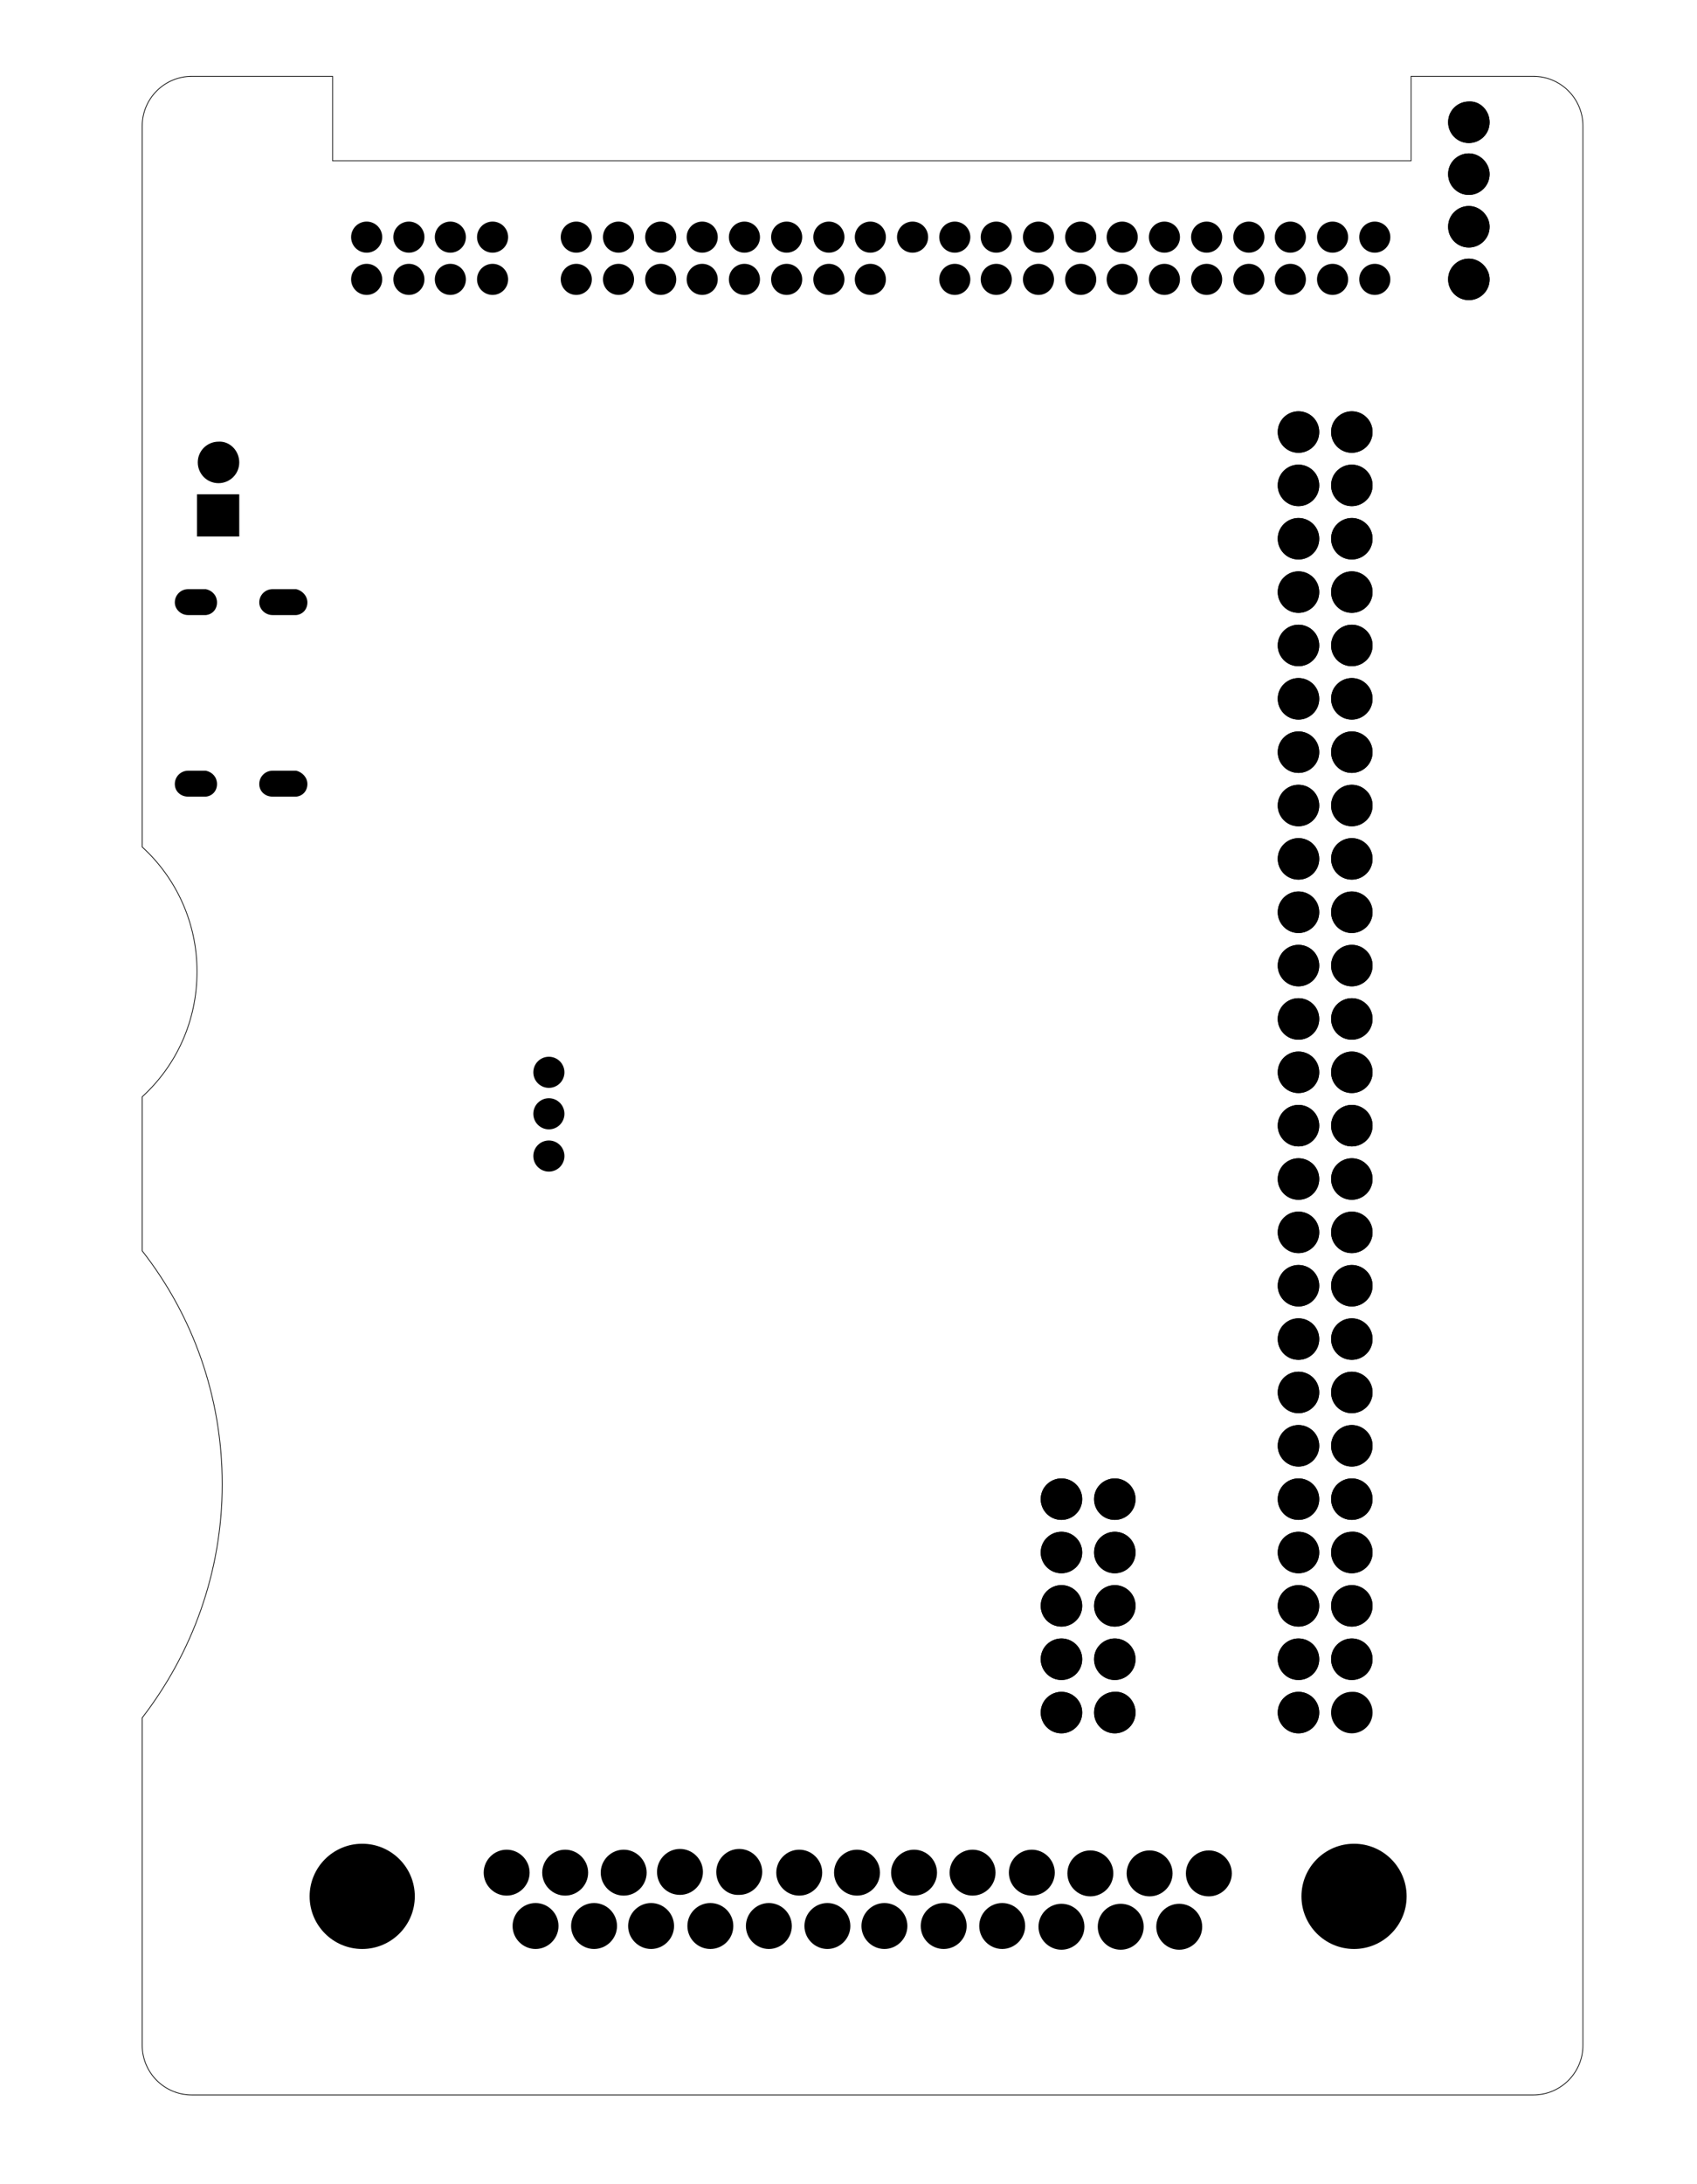 <?xml version="1.0" encoding="utf-8"?>
<!-- Generator: Adobe Illustrator 27.0.0, SVG Export Plug-In . SVG Version: 6.00 Build 0)  -->
<svg version="1.1" id="Calque_1" xmlns="http://www.w3.org/2000/svg" xmlns:xlink="http://www.w3.org/1999/xlink" x="0px" y="0px"
	 viewBox="0 0 229.1 294.7" style="enable-background:new 0 0 229.1 294.7;" xml:space="preserve">
<style type="text/css">
	.st0{fill:none;stroke:#000000;stroke-width:0.1;stroke-miterlimit:10;}
</style>
<g>
	<path class="st0" d="M19.2,17c0-3.7,3-6.7,6.7-6.7h19v11.4h145.6V10.3H207c3.7,0,6.7,3,6.7,6.7v259c0,3.7-3,6.7-6.7,6.7H25.9
		c-3.7,0-6.7-3-6.7-6.7v-44.2c6.7-8.7,10.8-19.6,10.8-31.5c0-11.9-4-22.8-10.8-31.5V148c4.6-4.2,7.4-10.2,7.4-16.9
		c0-6.7-2.9-12.7-7.4-16.8V17z"/>
</g>
<g>
	<rect x="26.6" y="66.7" width="5.7" height="5.7"/>
	<circle cx="185.6" cy="37.7" r="2.1"/>
	<circle cx="179.9" cy="37.7" r="2.1"/>
	<circle cx="185.6" cy="32" r="2.1"/>
	<circle cx="179.9" cy="32" r="2.1"/>
	<circle cx="174.2" cy="37.7" r="2.1"/>
	<circle cx="168.6" cy="37.7" r="2.1"/>
	<circle cx="174.2" cy="32" r="2.1"/>
	<circle cx="168.6" cy="32" r="2.1"/>
	<circle cx="162.9" cy="37.7" r="2.1"/>
	<circle cx="157.2" cy="37.7" r="2.1"/>
	<circle cx="162.9" cy="32" r="2.1"/>
	<circle cx="157.2" cy="32" r="2.1"/>
	<circle cx="151.5" cy="37.7" r="2.1"/>
	<circle cx="145.9" cy="37.7" r="2.1"/>
	<circle cx="151.5" cy="32" r="2.1"/>
	<circle cx="145.9" cy="32" r="2.1"/>
	<circle cx="140.2" cy="37.7" r="2.1"/>
	<circle cx="134.5" cy="37.7" r="2.1"/>
	<circle cx="140.2" cy="32" r="2.1"/>
	<circle cx="134.5" cy="32" r="2.1"/>
	<circle cx="128.9" cy="37.7" r="2.1"/>
	<circle cx="128.9" cy="32" r="2.1"/>
	<circle cx="123.2" cy="32" r="2.1"/>
	<circle cx="117.5" cy="37.7" r="2.1"/>
	<circle cx="111.9" cy="37.7" r="2.1"/>
	<circle cx="117.5" cy="32" r="2.1"/>
	<circle cx="111.9" cy="32" r="2.1"/>
	<circle cx="106.2" cy="37.7" r="2.1"/>
	<circle cx="100.5" cy="37.7" r="2.1"/>
	<circle cx="106.2" cy="32" r="2.1"/>
	<circle cx="100.5" cy="32" r="2.1"/>
	<circle cx="94.8" cy="37.7" r="2.1"/>
	<circle cx="89.2" cy="37.7" r="2.1"/>
	<circle cx="94.8" cy="32" r="2.1"/>
	<circle cx="89.2" cy="32" r="2.1"/>
	<circle cx="83.5" cy="37.7" r="2.1"/>
	<circle cx="77.8" cy="37.7" r="2.1"/>
	<circle cx="83.5" cy="32" r="2.1"/>
	<circle cx="77.8" cy="32" r="2.1"/>
	<circle cx="66.5" cy="37.7" r="2.1"/>
	<circle cx="66.5" cy="32" r="2.1"/>
	<circle cx="60.8" cy="37.7" r="2.1"/>
	<circle cx="55.2" cy="37.7" r="2.1"/>
	<circle cx="60.8" cy="32" r="2.1"/>
	<circle cx="55.2" cy="32" r="2.1"/>
	<circle cx="49.5" cy="37.7" r="2.1"/>
	<circle cx="49.5" cy="32" r="2.1"/>
	<path d="M185.3,195.1c0,1.6-1.3,2.8-2.8,2.8c-1.6,0-2.8-1.3-2.8-2.8c0-1.6,1.3-2.8,2.8-2.8C184,192.3,185.3,193.5,185.3,195.1z"/>
	<path d="M185.3,187.9c0,1.6-1.3,2.8-2.8,2.8c-1.6,0-2.8-1.3-2.8-2.8c0-1.6,1.3-2.8,2.8-2.8C184,185.1,185.3,186.3,185.3,187.9z"/>
	<path d="M178.1,195.1c0,1.6-1.3,2.8-2.8,2.8c-1.6,0-2.8-1.3-2.8-2.8c0-1.6,1.3-2.8,2.8-2.8C176.8,192.3,178.1,193.5,178.1,195.1z"
		/>
	<path d="M178.1,187.9c0,1.6-1.3,2.8-2.8,2.8c-1.6,0-2.8-1.3-2.8-2.8c0-1.6,1.3-2.8,2.8-2.8C176.8,185.1,178.1,186.3,178.1,187.9z"
		/>
	<path d="M185.3,180.7c0,1.6-1.3,2.8-2.8,2.8c-1.6,0-2.8-1.3-2.8-2.8c0-1.6,1.3-2.8,2.8-2.8C184,177.9,185.3,179.1,185.3,180.7z"/>
	<path d="M185.3,173.5c0,1.6-1.3,2.8-2.8,2.8c-1.6,0-2.8-1.3-2.8-2.8c0-1.6,1.3-2.8,2.8-2.8C184,170.7,185.3,171.9,185.3,173.5z"/>
	<path d="M178.1,180.7c0,1.6-1.3,2.8-2.8,2.8c-1.6,0-2.8-1.3-2.8-2.8c0-1.6,1.3-2.8,2.8-2.8C176.8,177.9,178.1,179.1,178.1,180.7z"
		/>
	<path d="M178.1,173.5c0,1.6-1.3,2.8-2.8,2.8c-1.6,0-2.8-1.3-2.8-2.8c0-1.6,1.3-2.8,2.8-2.8C176.8,170.7,178.1,171.9,178.1,173.5z"
		/>
	<path d="M185.3,166.3c0,1.6-1.3,2.8-2.8,2.8c-1.6,0-2.8-1.3-2.8-2.8c0-1.6,1.3-2.8,2.8-2.8C184,163.5,185.3,164.7,185.3,166.3z"/>
	<path d="M185.3,159.1c0,1.6-1.3,2.8-2.8,2.8c-1.6,0-2.8-1.3-2.8-2.8c0-1.6,1.3-2.8,2.8-2.8C184,156.3,185.3,157.5,185.3,159.1z"/>
	<path d="M178.1,166.3c0,1.6-1.3,2.8-2.8,2.8c-1.6,0-2.8-1.3-2.8-2.8c0-1.6,1.3-2.8,2.8-2.8C176.8,163.5,178.1,164.7,178.1,166.3z"
		/>
	<path d="M178.1,159.1c0,1.6-1.3,2.8-2.8,2.8c-1.6,0-2.8-1.3-2.8-2.8c0-1.6,1.3-2.8,2.8-2.8C176.8,156.3,178.1,157.5,178.1,159.1z"
		/>
	<path d="M185.3,151.9c0,1.6-1.3,2.8-2.8,2.8c-1.6,0-2.8-1.3-2.8-2.8c0-1.6,1.3-2.8,2.8-2.8C184,149.1,185.3,150.3,185.3,151.9z"/>
	<path d="M185.3,144.7c0,1.6-1.3,2.8-2.8,2.8c-1.6,0-2.8-1.3-2.8-2.8c0-1.6,1.3-2.8,2.8-2.8C184,141.9,185.3,143.1,185.3,144.7z"/>
	<path d="M178.1,151.9c0,1.6-1.3,2.8-2.8,2.8c-1.6,0-2.8-1.3-2.8-2.8c0-1.6,1.3-2.8,2.8-2.8C176.8,149.1,178.1,150.3,178.1,151.9z"
		/>
	<path d="M178.1,144.7c0,1.6-1.3,2.8-2.8,2.8c-1.6,0-2.8-1.3-2.8-2.8c0-1.6,1.3-2.8,2.8-2.8C176.8,141.9,178.1,143.1,178.1,144.7z"
		/>
	<path d="M185.3,137.5c0,1.6-1.3,2.8-2.8,2.8c-1.6,0-2.8-1.3-2.8-2.8c0-1.6,1.3-2.8,2.8-2.8C184,134.7,185.3,135.9,185.3,137.5z"/>
	<path d="M185.3,130.3c0,1.6-1.3,2.8-2.8,2.8c-1.6,0-2.8-1.3-2.8-2.8c0-1.6,1.3-2.8,2.8-2.8C184,127.5,185.3,128.7,185.3,130.3z"/>
	<path d="M178.1,137.5c0,1.6-1.3,2.8-2.8,2.8c-1.6,0-2.8-1.3-2.8-2.8c0-1.6,1.3-2.8,2.8-2.8C176.8,134.7,178.1,135.9,178.1,137.5z"
		/>
	<path d="M178.1,130.3c0,1.6-1.3,2.8-2.8,2.8c-1.6,0-2.8-1.3-2.8-2.8c0-1.6,1.3-2.8,2.8-2.8C176.8,127.5,178.1,128.7,178.1,130.3z"
		/>
	<path d="M185.3,123.1c0,1.6-1.3,2.8-2.8,2.8c-1.6,0-2.8-1.3-2.8-2.8c0-1.6,1.3-2.8,2.8-2.8C184,120.3,185.3,121.5,185.3,123.1z"/>
	<path d="M185.3,115.9c0,1.6-1.3,2.8-2.8,2.8c-1.6,0-2.8-1.3-2.8-2.8c0-1.6,1.3-2.8,2.8-2.8C184,113.1,185.3,114.3,185.3,115.9z"/>
	<path d="M178.1,123.1c0,1.6-1.3,2.8-2.8,2.8c-1.6,0-2.8-1.3-2.8-2.8c0-1.6,1.3-2.8,2.8-2.8C176.8,120.3,178.1,121.5,178.1,123.1z"
		/>
	<path d="M178.1,115.9c0,1.6-1.3,2.8-2.8,2.8c-1.6,0-2.8-1.3-2.8-2.8c0-1.6,1.3-2.8,2.8-2.8C176.8,113.1,178.1,114.3,178.1,115.9z"
		/>
	<path d="M185.3,108.7c0,1.6-1.3,2.8-2.8,2.8c-1.6,0-2.8-1.3-2.8-2.8c0-1.6,1.3-2.8,2.8-2.8C184,105.9,185.3,107.1,185.3,108.7z"/>
	<path d="M185.3,101.5c0,1.6-1.3,2.8-2.8,2.8c-1.6,0-2.8-1.3-2.8-2.8c0-1.6,1.3-2.8,2.8-2.8C184,98.7,185.3,99.9,185.3,101.5z"/>
	<path d="M178.1,108.7c0,1.6-1.3,2.8-2.8,2.8c-1.6,0-2.8-1.3-2.8-2.8c0-1.6,1.3-2.8,2.8-2.8C176.8,105.9,178.1,107.1,178.1,108.7z"
		/>
	<path d="M178.1,101.5c0,1.6-1.3,2.8-2.8,2.8c-1.6,0-2.8-1.3-2.8-2.8c0-1.6,1.3-2.8,2.8-2.8C176.8,98.7,178.1,99.9,178.1,101.5z"/>
	<path d="M185.3,94.3c0,1.6-1.3,2.8-2.8,2.8c-1.6,0-2.8-1.3-2.8-2.8c0-1.6,1.3-2.8,2.8-2.8C184,91.5,185.3,92.7,185.3,94.3z"/>
	<path d="M185.3,87.1c0,1.6-1.3,2.8-2.8,2.8c-1.6,0-2.8-1.3-2.8-2.8c0-1.6,1.3-2.8,2.8-2.8C184,84.3,185.3,85.5,185.3,87.1z"/>
	<path d="M178.1,94.3c0,1.6-1.3,2.8-2.8,2.8c-1.6,0-2.8-1.3-2.8-2.8c0-1.6,1.3-2.8,2.8-2.8C176.8,91.5,178.1,92.7,178.1,94.3z"/>
	<path d="M178.1,87.1c0,1.6-1.3,2.8-2.8,2.8c-1.6,0-2.8-1.3-2.8-2.8c0-1.6,1.3-2.8,2.8-2.8C176.8,84.3,178.1,85.5,178.1,87.1z"/>
	<path d="M185.3,79.9c0,1.6-1.3,2.8-2.8,2.8c-1.6,0-2.8-1.3-2.8-2.8c0-1.6,1.3-2.8,2.8-2.8C184,77.1,185.3,78.3,185.3,79.9z"/>
	<path d="M185.3,72.7c0,1.6-1.3,2.8-2.8,2.8c-1.6,0-2.8-1.3-2.8-2.8c0-1.6,1.3-2.8,2.8-2.8C184,69.9,185.3,71.1,185.3,72.7z"/>
	<path d="M178.1,79.9c0,1.6-1.3,2.8-2.8,2.8c-1.6,0-2.8-1.3-2.8-2.8c0-1.6,1.3-2.8,2.8-2.8C176.8,77.1,178.1,78.3,178.1,79.9z"/>
	<path d="M178.1,72.7c0,1.6-1.3,2.8-2.8,2.8c-1.6,0-2.8-1.3-2.8-2.8c0-1.6,1.3-2.8,2.8-2.8C176.8,69.9,178.1,71.1,178.1,72.7z"/>
	<path d="M185.3,65.5c0,1.6-1.3,2.8-2.8,2.8c-1.6,0-2.8-1.3-2.8-2.8c0-1.6,1.3-2.8,2.8-2.8C184,62.7,185.3,63.9,185.3,65.5z"/>
	<path d="M185.3,58.3c0,1.6-1.3,2.8-2.8,2.8c-1.6,0-2.8-1.3-2.8-2.8c0-1.6,1.3-2.8,2.8-2.8C184,55.5,185.3,56.7,185.3,58.3z"/>
	<path d="M178.1,65.5c0,1.6-1.3,2.8-2.8,2.8c-1.6,0-2.8-1.3-2.8-2.8c0-1.6,1.3-2.8,2.8-2.8C176.8,62.7,178.1,63.9,178.1,65.5z"/>
	<path d="M178.1,58.3c0,1.6-1.3,2.8-2.8,2.8c-1.6,0-2.8-1.3-2.8-2.8c0-1.6,1.3-2.8,2.8-2.8C176.8,55.5,178.1,56.7,178.1,58.3z"/>
	<path d="M185.3,231.1c0,1.6-1.3,2.8-2.8,2.8c-1.6,0-2.8-1.3-2.8-2.8c0-1.6,1.3-2.8,2.8-2.8C184,228.2,185.3,229.5,185.3,231.1z"/>
	<path d="M185.3,223.9c0,1.6-1.3,2.8-2.8,2.8c-1.6,0-2.8-1.3-2.8-2.8c0-1.6,1.3-2.8,2.8-2.8C184,221.1,185.3,222.3,185.3,223.9z"/>
	<path d="M178.1,231.1c0,1.6-1.3,2.8-2.8,2.8c-1.6,0-2.8-1.3-2.8-2.8c0-1.6,1.3-2.8,2.8-2.8C176.8,228.3,178.1,229.5,178.1,231.1z"
		/>
	<path d="M178.1,223.9c0,1.6-1.3,2.8-2.8,2.8c-1.6,0-2.8-1.3-2.8-2.8c0-1.6,1.3-2.8,2.8-2.8C176.8,221.1,178.1,222.3,178.1,223.9z"
		/>
	<path d="M185.3,216.7c0,1.6-1.3,2.8-2.8,2.8c-1.6,0-2.8-1.3-2.8-2.8c0-1.6,1.3-2.8,2.8-2.8C184,213.9,185.3,215.1,185.3,216.7z"/>
	<path d="M185.3,209.5c0,1.6-1.3,2.8-2.8,2.8c-1.6,0-2.8-1.3-2.8-2.8c0-1.6,1.3-2.8,2.8-2.8C184,206.6,185.3,207.9,185.3,209.5z"/>
	<path d="M178.1,216.7c0,1.6-1.3,2.8-2.8,2.8c-1.6,0-2.8-1.3-2.8-2.8c0-1.6,1.3-2.8,2.8-2.8C176.8,213.9,178.1,215.1,178.1,216.7z"
		/>
	<path d="M178.1,209.5c0,1.6-1.3,2.8-2.8,2.8c-1.6,0-2.8-1.3-2.8-2.8c0-1.6,1.3-2.8,2.8-2.8C176.8,206.7,178.1,207.9,178.1,209.5z"
		/>
	<path d="M185.3,202.3c0,1.6-1.3,2.8-2.8,2.8c-1.6,0-2.8-1.3-2.8-2.8c0-1.6,1.3-2.8,2.8-2.8C184,199.5,185.3,200.7,185.3,202.3z"/>
	<path d="M178.1,202.3c0,1.6-1.3,2.8-2.8,2.8c-1.6,0-2.8-1.3-2.8-2.8c0-1.6,1.3-2.8,2.8-2.8C176.8,199.5,178.1,200.7,178.1,202.3z"
		/>
	<path d="M185.3,195.1c0,1.6-1.3,2.8-2.8,2.8c-1.6,0-2.8-1.3-2.8-2.8c0-1.6,1.3-2.8,2.8-2.8C184,192.3,185.3,193.5,185.3,195.1z"/>
	<path d="M185.3,187.9c0,1.6-1.3,2.8-2.8,2.8c-1.6,0-2.8-1.3-2.8-2.8c0-1.6,1.3-2.8,2.8-2.8C184,185.1,185.3,186.3,185.3,187.9z"/>
	<path d="M178.1,195.1c0,1.6-1.3,2.8-2.8,2.8c-1.6,0-2.8-1.3-2.8-2.8c0-1.6,1.3-2.8,2.8-2.8C176.8,192.3,178.1,193.5,178.1,195.1z"
		/>
	<path d="M178.1,187.9c0,1.6-1.3,2.8-2.8,2.8c-1.6,0-2.8-1.3-2.8-2.8c0-1.6,1.3-2.8,2.8-2.8C176.8,185.1,178.1,186.3,178.1,187.9z"
		/>
	<path d="M185.3,180.7c0,1.6-1.3,2.8-2.8,2.8c-1.6,0-2.8-1.3-2.8-2.8c0-1.6,1.3-2.8,2.8-2.8C184,177.9,185.3,179.1,185.3,180.7z"/>
	<path d="M185.3,173.5c0,1.6-1.3,2.8-2.8,2.8c-1.6,0-2.8-1.3-2.8-2.8c0-1.6,1.3-2.8,2.8-2.8C184,170.7,185.3,171.9,185.3,173.5z"/>
	<path d="M178.1,180.7c0,1.6-1.3,2.8-2.8,2.8c-1.6,0-2.8-1.3-2.8-2.8c0-1.6,1.3-2.8,2.8-2.8C176.8,177.9,178.1,179.1,178.1,180.7z"
		/>
	<path d="M178.1,173.5c0,1.6-1.3,2.8-2.8,2.8c-1.6,0-2.8-1.3-2.8-2.8c0-1.6,1.3-2.8,2.8-2.8C176.8,170.7,178.1,171.9,178.1,173.5z"
		/>
	<path d="M185.3,166.3c0,1.6-1.3,2.8-2.8,2.8c-1.6,0-2.8-1.3-2.8-2.8c0-1.6,1.3-2.8,2.8-2.8C184,163.5,185.3,164.7,185.3,166.3z"/>
	<path d="M185.3,159.1c0,1.6-1.3,2.8-2.8,2.8c-1.6,0-2.8-1.3-2.8-2.8c0-1.6,1.3-2.8,2.8-2.8C184,156.3,185.3,157.5,185.3,159.1z"/>
	<path d="M178.1,166.3c0,1.6-1.3,2.8-2.8,2.8c-1.6,0-2.8-1.3-2.8-2.8c0-1.6,1.3-2.8,2.8-2.8C176.8,163.5,178.1,164.7,178.1,166.3z"
		/>
	<path d="M178.1,159.1c0,1.6-1.3,2.8-2.8,2.8c-1.6,0-2.8-1.3-2.8-2.8c0-1.6,1.3-2.8,2.8-2.8C176.8,156.3,178.1,157.5,178.1,159.1z"
		/>
	<path d="M185.3,151.9c0,1.6-1.3,2.8-2.8,2.8c-1.6,0-2.8-1.3-2.8-2.8c0-1.6,1.3-2.8,2.8-2.8C184,149.1,185.3,150.3,185.3,151.9z"/>
	<path d="M185.3,144.7c0,1.6-1.3,2.8-2.8,2.8c-1.6,0-2.8-1.3-2.8-2.8c0-1.6,1.3-2.8,2.8-2.8C184,141.9,185.3,143.1,185.3,144.7z"/>
	<path d="M178.1,151.9c0,1.6-1.3,2.8-2.8,2.8c-1.6,0-2.8-1.3-2.8-2.8c0-1.6,1.3-2.8,2.8-2.8C176.8,149.1,178.1,150.3,178.1,151.9z"
		/>
	<path d="M178.1,144.7c0,1.6-1.3,2.8-2.8,2.8c-1.6,0-2.8-1.3-2.8-2.8c0-1.6,1.3-2.8,2.8-2.8C176.8,141.9,178.1,143.1,178.1,144.7z"
		/>
	<path d="M185.3,137.5c0,1.6-1.3,2.8-2.8,2.8c-1.6,0-2.8-1.3-2.8-2.8c0-1.6,1.3-2.8,2.8-2.8C184,134.7,185.3,135.9,185.3,137.5z"/>
	<path d="M185.3,130.3c0,1.6-1.3,2.8-2.8,2.8c-1.6,0-2.8-1.3-2.8-2.8c0-1.6,1.3-2.8,2.8-2.8C184,127.5,185.3,128.7,185.3,130.3z"/>
	<path d="M178.1,137.5c0,1.6-1.3,2.8-2.8,2.8c-1.6,0-2.8-1.3-2.8-2.8c0-1.6,1.3-2.8,2.8-2.8C176.8,134.7,178.1,135.9,178.1,137.5z"
		/>
	<path d="M178.1,130.3c0,1.6-1.3,2.8-2.8,2.8c-1.6,0-2.8-1.3-2.8-2.8c0-1.6,1.3-2.8,2.8-2.8C176.8,127.5,178.1,128.7,178.1,130.3z"
		/>
	<path d="M185.3,123.1c0,1.6-1.3,2.8-2.8,2.8c-1.6,0-2.8-1.3-2.8-2.8c0-1.6,1.3-2.8,2.8-2.8C184,120.3,185.3,121.5,185.3,123.1z"/>
	<path d="M185.3,115.9c0,1.6-1.3,2.8-2.8,2.8c-1.6,0-2.8-1.3-2.8-2.8c0-1.6,1.3-2.8,2.8-2.8C184,113.1,185.3,114.3,185.3,115.9z"/>
	<path d="M178.1,123.1c0,1.6-1.3,2.8-2.8,2.8c-1.6,0-2.8-1.3-2.8-2.8c0-1.6,1.3-2.8,2.8-2.8C176.8,120.3,178.1,121.5,178.1,123.1z"
		/>
	<path d="M178.1,115.9c0,1.6-1.3,2.8-2.8,2.8c-1.6,0-2.8-1.3-2.8-2.8c0-1.6,1.3-2.8,2.8-2.8C176.8,113.1,178.1,114.3,178.1,115.9z"
		/>
	<path d="M185.3,108.7c0,1.6-1.3,2.8-2.8,2.8c-1.6,0-2.8-1.3-2.8-2.8c0-1.6,1.3-2.8,2.8-2.8C184,105.9,185.3,107.1,185.3,108.7z"/>
	<path d="M185.3,101.5c0,1.6-1.3,2.8-2.8,2.8c-1.6,0-2.8-1.3-2.8-2.8c0-1.6,1.3-2.8,2.8-2.8C184,98.7,185.3,99.9,185.3,101.5z"/>
	<path d="M178.1,108.7c0,1.6-1.3,2.8-2.8,2.8c-1.6,0-2.8-1.3-2.8-2.8c0-1.6,1.3-2.8,2.8-2.8C176.8,105.9,178.1,107.1,178.1,108.7z"
		/>
	<path d="M178.1,101.5c0,1.6-1.3,2.8-2.8,2.8c-1.6,0-2.8-1.3-2.8-2.8c0-1.6,1.3-2.8,2.8-2.8C176.8,98.7,178.1,99.9,178.1,101.5z"/>
	<path d="M185.3,94.3c0,1.6-1.3,2.8-2.8,2.8c-1.6,0-2.8-1.3-2.8-2.8c0-1.6,1.3-2.8,2.8-2.8C184,91.5,185.3,92.7,185.3,94.3z"/>
	<path d="M185.3,87.1c0,1.6-1.3,2.8-2.8,2.8c-1.6,0-2.8-1.3-2.8-2.8c0-1.6,1.3-2.8,2.8-2.8C184,84.3,185.3,85.5,185.3,87.1z"/>
	<path d="M178.1,94.3c0,1.6-1.3,2.8-2.8,2.8c-1.6,0-2.8-1.3-2.8-2.8c0-1.6,1.3-2.8,2.8-2.8C176.8,91.5,178.1,92.7,178.1,94.3z"/>
	<path d="M178.1,87.1c0,1.6-1.3,2.8-2.8,2.8c-1.6,0-2.8-1.3-2.8-2.8c0-1.6,1.3-2.8,2.8-2.8C176.8,84.3,178.1,85.5,178.1,87.1z"/>
	<path d="M185.3,79.9c0,1.6-1.3,2.8-2.8,2.8c-1.6,0-2.8-1.3-2.8-2.8c0-1.6,1.3-2.8,2.8-2.8C184,77.1,185.3,78.3,185.3,79.9z"/>
	<path d="M185.3,72.7c0,1.6-1.3,2.8-2.8,2.8c-1.6,0-2.8-1.3-2.8-2.8c0-1.6,1.3-2.8,2.8-2.8C184,69.9,185.3,71.1,185.3,72.7z"/>
	<path d="M178.1,79.9c0,1.6-1.3,2.8-2.8,2.8c-1.6,0-2.8-1.3-2.8-2.8c0-1.6,1.3-2.8,2.8-2.8C176.8,77.1,178.1,78.3,178.1,79.9z"/>
	<path d="M178.1,72.7c0,1.6-1.3,2.8-2.8,2.8c-1.6,0-2.8-1.3-2.8-2.8c0-1.6,1.3-2.8,2.8-2.8C176.8,69.9,178.1,71.1,178.1,72.7z"/>
	<path d="M185.3,65.5c0,1.6-1.3,2.8-2.8,2.8c-1.6,0-2.8-1.3-2.8-2.8c0-1.6,1.3-2.8,2.8-2.8C184,62.7,185.3,63.9,185.3,65.5z"/>
	<path d="M185.3,58.3c0,1.6-1.3,2.8-2.8,2.8c-1.6,0-2.8-1.3-2.8-2.8c0-1.6,1.3-2.8,2.8-2.8C184,55.5,185.3,56.7,185.3,58.3z"/>
	<path d="M178.1,65.5c0,1.6-1.3,2.8-2.8,2.8c-1.6,0-2.8-1.3-2.8-2.8c0-1.6,1.3-2.8,2.8-2.8C176.8,62.7,178.1,63.9,178.1,65.5z"/>
	<path d="M178.1,58.3c0,1.6-1.3,2.8-2.8,2.8c-1.6,0-2.8-1.3-2.8-2.8c0-1.6,1.3-2.8,2.8-2.8C176.8,55.5,178.1,56.7,178.1,58.3z"/>
	<path d="M185.3,223.9c0,1.6-1.3,2.8-2.8,2.8c-1.6,0-2.8-1.3-2.8-2.8c0-1.6,1.3-2.8,2.8-2.8C184,221.1,185.3,222.3,185.3,223.9z"/>
	<path d="M178.1,231.1c0,1.6-1.3,2.8-2.8,2.8c-1.6,0-2.8-1.3-2.8-2.8c0-1.6,1.3-2.8,2.8-2.8C176.8,228.3,178.1,229.5,178.1,231.1z"
		/>
	<path d="M178.1,223.9c0,1.6-1.3,2.8-2.8,2.8c-1.6,0-2.8-1.3-2.8-2.8c0-1.6,1.3-2.8,2.8-2.8C176.8,221.1,178.1,222.3,178.1,223.9z"
		/>
	<path d="M185.3,216.7c0,1.6-1.3,2.8-2.8,2.8c-1.6,0-2.8-1.3-2.8-2.8c0-1.6,1.3-2.8,2.8-2.8C184,213.9,185.3,215.1,185.3,216.7z"/>
	<path d="M185.3,209.5c0,1.6-1.3,2.8-2.8,2.8c-1.6,0-2.8-1.3-2.8-2.8c0-1.6,1.3-2.8,2.8-2.8C184,206.6,185.3,207.9,185.3,209.5z"/>
	<path d="M178.1,216.7c0,1.6-1.3,2.8-2.8,2.8c-1.6,0-2.8-1.3-2.8-2.8c0-1.6,1.3-2.8,2.8-2.8C176.8,213.9,178.1,215.1,178.1,216.7z"
		/>
	<path d="M178.1,209.5c0,1.6-1.3,2.8-2.8,2.8c-1.6,0-2.8-1.3-2.8-2.8c0-1.6,1.3-2.8,2.8-2.8C176.8,206.7,178.1,207.9,178.1,209.5z"
		/>
	<path d="M185.3,202.3c0,1.6-1.3,2.8-2.8,2.8c-1.6,0-2.8-1.3-2.8-2.8c0-1.6,1.3-2.8,2.8-2.8C184,199.5,185.3,200.7,185.3,202.3z"/>
	<path d="M178.1,202.3c0,1.6-1.3,2.8-2.8,2.8c-1.6,0-2.8-1.3-2.8-2.8c0-1.6,1.3-2.8,2.8-2.8C176.8,199.5,178.1,200.7,178.1,202.3z"
		/>
	<path d="M36.8,83c0.1,0,3.1,0,3.2,0c0.9-0.1,1.5-0.8,1.5-1.7s-0.7-1.6-1.5-1.8c-0.1,0-3.1,0-3.2,0c-1,0-1.8,0.8-1.8,1.8
		C35,82.2,35.8,83,36.8,83z"/>
	<path d="M25.4,83c0.1,0,2.3,0,2.4,0c0.9-0.1,1.5-0.8,1.5-1.7s-0.6-1.6-1.5-1.8c-0.1,0-2.3,0-2.4,0c-1,0-1.8,0.8-1.8,1.8
		C23.6,82.2,24.4,83,25.4,83z"/>
	<path d="M36.8,107.5c0.1,0,3.1,0,3.2,0c0.9-0.1,1.5-0.8,1.5-1.7s-0.7-1.6-1.5-1.8c-0.1,0-3.1,0-3.2,0c-1,0-1.8,0.8-1.8,1.8
		C35,106.8,35.8,107.5,36.8,107.5z"/>
	<path d="M25.4,107.5c0.1,0,2.3,0,2.4,0c0.9-0.1,1.5-0.8,1.5-1.7s-0.6-1.6-1.5-1.8c-0.1,0-2.3,0-2.4,0c-1,0-1.8,0.8-1.8,1.8
		C23.6,106.8,24.4,107.5,25.4,107.5z"/>
	<path d="M201.1,23.5c0,1.6-1.3,2.8-2.8,2.8c-1.6,0-2.8-1.3-2.8-2.8c0-1.6,1.3-2.8,2.8-2.8C199.8,20.7,201.1,22,201.1,23.5z"/>
	<path d="M201.1,16.5c0,1.6-1.3,2.8-2.8,2.8c-1.6,0-2.8-1.3-2.8-2.8c0-1.6,1.3-2.8,2.8-2.8C199.8,13.6,201.1,14.9,201.1,16.5z"/>
	<path d="M201.1,23.5c0,1.6-1.3,2.8-2.8,2.8c-1.6,0-2.8-1.3-2.8-2.8c0-1.6,1.3-2.8,2.8-2.8C199.8,20.7,201.1,22,201.1,23.5z"/>
	<path d="M201.1,16.5c0,1.6-1.3,2.8-2.8,2.8c-1.6,0-2.8-1.3-2.8-2.8c0-1.6,1.3-2.8,2.8-2.8C199.8,13.6,201.1,14.9,201.1,16.5z"/>
	<path d="M201.1,37.7c0,1.6-1.3,2.8-2.8,2.8c-1.6,0-2.8-1.3-2.8-2.8c0-1.6,1.3-2.8,2.8-2.8C199.8,34.9,201.1,36.2,201.1,37.7z"/>
	<path d="M201.1,30.6c0,1.6-1.3,2.8-2.8,2.8c-1.6,0-2.8-1.3-2.8-2.8c0-1.6,1.3-2.8,2.8-2.8C199.8,27.8,201.1,29.1,201.1,30.6z"/>
	<path d="M201.1,37.7c0,1.6-1.3,2.8-2.8,2.8c-1.6,0-2.8-1.3-2.8-2.8c0-1.6,1.3-2.8,2.8-2.8C199.8,34.9,201.1,36.2,201.1,37.7z"/>
	<path d="M201.1,30.6c0,1.6-1.3,2.8-2.8,2.8c-1.6,0-2.8-1.3-2.8-2.8c0-1.6,1.3-2.8,2.8-2.8C199.8,27.8,201.1,29.1,201.1,30.6z"/>
	<path d="M32.3,62.4c0,1.6-1.3,2.8-2.8,2.8c-1.6,0-2.8-1.3-2.8-2.8c0-1.6,1.3-2.8,2.8-2.8C31,59.5,32.3,60.8,32.3,62.4z"/>
	<path d="M108.6,259.9c0-1.7,1.4-3.1,3.1-3.1s3.1,1.4,3.1,3.1c0,1.7-1.4,3.1-3.1,3.1C110,263,108.6,261.6,108.6,259.9z"/>
	<path d="M116.3,259.9c0-1.7,1.4-3.1,3.1-3.1s3.1,1.4,3.1,3.1c0,1.7-1.4,3.1-3.1,3.1C117.7,263,116.3,261.6,116.3,259.9z"/>
	<circle cx="127.4" cy="259.9" r="3.1"/>
	<path d="M132.2,259.9c0-1.7,1.4-3.1,3.1-3.1c1.7,0,3.1,1.4,3.1,3.1c0,1.7-1.4,3.1-3.1,3.1C133.6,263,132.2,261.6,132.2,259.9z"/>
	<path d="M104.8,252.7c0-1.7,1.4-3.1,3.1-3.1s3.1,1.4,3.1,3.1c0,1.7-1.4,3.1-3.1,3.1S104.8,254.4,104.8,252.7z"/>
	<path d="M112.6,252.7c0-1.7,1.4-3.1,3.1-3.1c1.7,0,3.1,1.4,3.1,3.1c0,1.7-1.4,3.1-3.1,3.1C114,255.8,112.6,254.4,112.6,252.7z"/>
	<path d="M120.3,252.7c0-1.7,1.4-3.1,3.1-3.1s3.1,1.4,3.1,3.1c0,1.7-1.4,3.1-3.1,3.1C121.7,255.8,120.3,254.4,120.3,252.7z"/>
	<path d="M128.2,252.7c0-1.7,1.4-3.1,3.1-3.1c1.7,0,3.1,1.4,3.1,3.1c0,1.7-1.4,3.1-3.1,3.1C129.6,255.8,128.2,254.4,128.2,252.7z"/>
	<path d="M136.2,252.7c0-1.7,1.4-3.1,3.1-3.1s3.1,1.4,3.1,3.1c0,1.7-1.4,3.1-3.1,3.1S136.2,254.4,136.2,252.7z"/>
	<path d="M140.2,260c0-1.7,1.4-3.1,3.1-3.1s3.1,1.4,3.1,3.1c0,1.7-1.4,3.1-3.1,3.1S140.2,261.7,140.2,260z"/>
	<circle cx="151.3" cy="260" r="3.1"/>
	<path d="M156.1,260c0-1.7,1.4-3.1,3.1-3.1c1.7,0,3.1,1.4,3.1,3.1c0,1.7-1.4,3.1-3.1,3.1C157.5,263.1,156.1,261.7,156.1,260z"/>
	<path d="M144.1,252.8c0-1.7,1.4-3.1,3.1-3.1s3.1,1.4,3.1,3.1c0,1.7-1.4,3.1-3.1,3.1C145.5,255.9,144.1,254.5,144.1,252.8z"/>
	<path d="M152.1,252.8c0-1.7,1.4-3.1,3.1-3.1c1.7,0,3.1,1.4,3.1,3.1c0,1.7-1.4,3.1-3.1,3.1C153.5,255.9,152.1,254.5,152.1,252.8z"/>
	<path d="M160.1,252.8c0-1.7,1.4-3.1,3.1-3.1s3.1,1.4,3.1,3.1c0,1.7-1.4,3.1-3.1,3.1C161.4,255.9,160.1,254.5,160.1,252.8z"/>
	<circle cx="182.8" cy="255.9" r="7.1"/>
	<path d="M77.1,259.9c0-1.7,1.4-3.1,3.1-3.1s3.1,1.4,3.1,3.1c0,1.7-1.4,3.1-3.1,3.1C78.5,263,77.1,261.6,77.1,259.9z"/>
	<path d="M84.8,259.9c0-1.7,1.4-3.1,3.1-3.1s3.1,1.4,3.1,3.1c0,1.7-1.4,3.1-3.1,3.1C86.2,263,84.8,261.6,84.8,259.9z"/>
	<circle cx="95.9" cy="259.9" r="3.1"/>
	<path d="M100.7,259.9c0-1.7,1.4-3.1,3.1-3.1c1.7,0,3.1,1.4,3.1,3.1c0,1.7-1.4,3.1-3.1,3.1C102.1,263,100.7,261.6,100.7,259.9z"/>
	<path d="M73.2,252.7c0-1.7,1.4-3.1,3.1-3.1s3.1,1.4,3.1,3.1c0,1.7-1.4,3.1-3.1,3.1C74.6,255.8,73.2,254.4,73.2,252.7z"/>
	<path d="M81.1,252.7c0-1.7,1.4-3.1,3.1-3.1c1.7,0,3.1,1.4,3.1,3.1c0,1.7-1.4,3.1-3.1,3.1C82.5,255.8,81.1,254.4,81.1,252.7z"/>
	<path d="M88.7,252.6c0-1.7,1.4-3.1,3.1-3.1s3.1,1.4,3.1,3.1c0,1.7-1.4,3.1-3.1,3.1S88.7,254.4,88.7,252.6z"/>
	<path d="M96.7,252.6c0-1.7,1.4-3.1,3.1-3.1c1.7,0,3.1,1.4,3.1,3.1c0,1.7-1.4,3.1-3.1,3.1C98.1,255.8,96.7,254.4,96.7,252.6z"/>
	<path d="M69.2,259.9c0-1.7,1.4-3.1,3.1-3.1s3.1,1.4,3.1,3.1c0,1.7-1.4,3.1-3.1,3.1C70.6,263,69.2,261.6,69.2,259.9z"/>
	<path d="M65.3,252.7c0-1.7,1.4-3.1,3.1-3.1s3.1,1.4,3.1,3.1c0,1.7-1.4,3.1-3.1,3.1C66.7,255.8,65.3,254.4,65.3,252.7z"/>
	<circle cx="48.9" cy="255.9" r="7.1"/>
	<path d="M153.3,231.1c0,1.6-1.3,2.8-2.8,2.8c-1.6,0-2.8-1.3-2.8-2.8c0-1.6,1.3-2.8,2.8-2.8C152,228.2,153.3,229.5,153.3,231.1z"/>
	<path d="M146.1,231.1c0,1.6-1.3,2.8-2.8,2.8c-1.6,0-2.8-1.3-2.8-2.8c0-1.6,1.3-2.8,2.8-2.8C144.8,228.3,146.1,229.5,146.1,231.1z"
		/>
	<path d="M153.3,223.9c0,1.6-1.3,2.8-2.8,2.8c-1.6,0-2.8-1.3-2.8-2.8c0-1.6,1.3-2.8,2.8-2.8C152,221.1,153.3,222.3,153.3,223.9z"/>
	<path d="M153.3,216.7c0,1.6-1.3,2.8-2.8,2.8c-1.6,0-2.8-1.3-2.8-2.8c0-1.6,1.3-2.8,2.8-2.8C152,213.9,153.3,215.1,153.3,216.7z"/>
	<path d="M146.1,223.9c0,1.6-1.3,2.8-2.8,2.8c-1.6,0-2.8-1.3-2.8-2.8c0-1.6,1.3-2.8,2.8-2.8C144.8,221.1,146.1,222.3,146.1,223.9z"
		/>
	<path d="M146.1,216.7c0,1.6-1.3,2.8-2.8,2.8c-1.6,0-2.8-1.3-2.8-2.8c0-1.6,1.3-2.8,2.8-2.8C144.8,213.9,146.1,215.1,146.1,216.7z"
		/>
	<path d="M153.3,209.5c0,1.6-1.3,2.8-2.8,2.8c-1.6,0-2.8-1.3-2.8-2.8c0-1.6,1.3-2.8,2.8-2.8C152,206.7,153.3,207.9,153.3,209.5z"/>
	<path d="M153.3,202.3c0,1.6-1.3,2.8-2.8,2.8c-1.6,0-2.8-1.3-2.8-2.8c0-1.6,1.3-2.8,2.8-2.8C152,199.5,153.3,200.7,153.3,202.3z"/>
	<path d="M146.1,209.5c0,1.6-1.3,2.8-2.8,2.8c-1.6,0-2.8-1.3-2.8-2.8c0-1.6,1.3-2.8,2.8-2.8C144.8,206.7,146.1,207.9,146.1,209.5z"
		/>
	<path d="M146.1,202.3c0,1.6-1.3,2.8-2.8,2.8c-1.6,0-2.8-1.3-2.8-2.8c0-1.6,1.3-2.8,2.8-2.8C144.8,199.5,146.1,200.7,146.1,202.3z"
		/>
	<path d="M153.3,231.1c0,1.6-1.3,2.8-2.8,2.8c-1.6,0-2.8-1.3-2.8-2.8c0-1.6,1.3-2.8,2.8-2.8C152,228.2,153.3,229.5,153.3,231.1z"/>
	<path d="M146.1,231.1c0,1.6-1.3,2.8-2.8,2.8c-1.6,0-2.8-1.3-2.8-2.8c0-1.6,1.3-2.8,2.8-2.8C144.8,228.3,146.1,229.5,146.1,231.1z"
		/>
	<path d="M153.3,223.9c0,1.6-1.3,2.8-2.8,2.8c-1.6,0-2.8-1.3-2.8-2.8c0-1.6,1.3-2.8,2.8-2.8C152,221.1,153.3,222.3,153.3,223.9z"/>
	<path d="M153.3,216.7c0,1.6-1.3,2.8-2.8,2.8c-1.6,0-2.8-1.3-2.8-2.8c0-1.6,1.3-2.8,2.8-2.8C152,213.9,153.3,215.1,153.3,216.7z"/>
	<path d="M146.1,223.9c0,1.6-1.3,2.8-2.8,2.8c-1.6,0-2.8-1.3-2.8-2.8c0-1.6,1.3-2.8,2.8-2.8C144.8,221.1,146.1,222.3,146.1,223.9z"
		/>
	<path d="M146.1,216.7c0,1.6-1.3,2.8-2.8,2.8c-1.6,0-2.8-1.3-2.8-2.8c0-1.6,1.3-2.8,2.8-2.8C144.8,213.9,146.1,215.1,146.1,216.7z"
		/>
	<path d="M153.3,209.5c0,1.6-1.3,2.8-2.8,2.8c-1.6,0-2.8-1.3-2.8-2.8c0-1.6,1.3-2.8,2.8-2.8C152,206.7,153.3,207.9,153.3,209.5z"/>
	<path d="M153.3,202.3c0,1.6-1.3,2.8-2.8,2.8c-1.6,0-2.8-1.3-2.8-2.8c0-1.6,1.3-2.8,2.8-2.8C152,199.5,153.3,200.7,153.3,202.3z"/>
	<path d="M146.1,209.5c0,1.6-1.3,2.8-2.8,2.8c-1.6,0-2.8-1.3-2.8-2.8c0-1.6,1.3-2.8,2.8-2.8C144.8,206.7,146.1,207.9,146.1,209.5z"
		/>
	<path d="M146.1,202.3c0,1.6-1.3,2.8-2.8,2.8c-1.6,0-2.8-1.3-2.8-2.8c0-1.6,1.3-2.8,2.8-2.8C144.8,199.5,146.1,200.7,146.1,202.3z"
		/>
	<circle cx="74.1" cy="156" r="2.1"/>
	<circle cx="74.1" cy="150.3" r="2.1"/>
	<circle cx="74.1" cy="144.7" r="2.1"/>
</g>
</svg>
